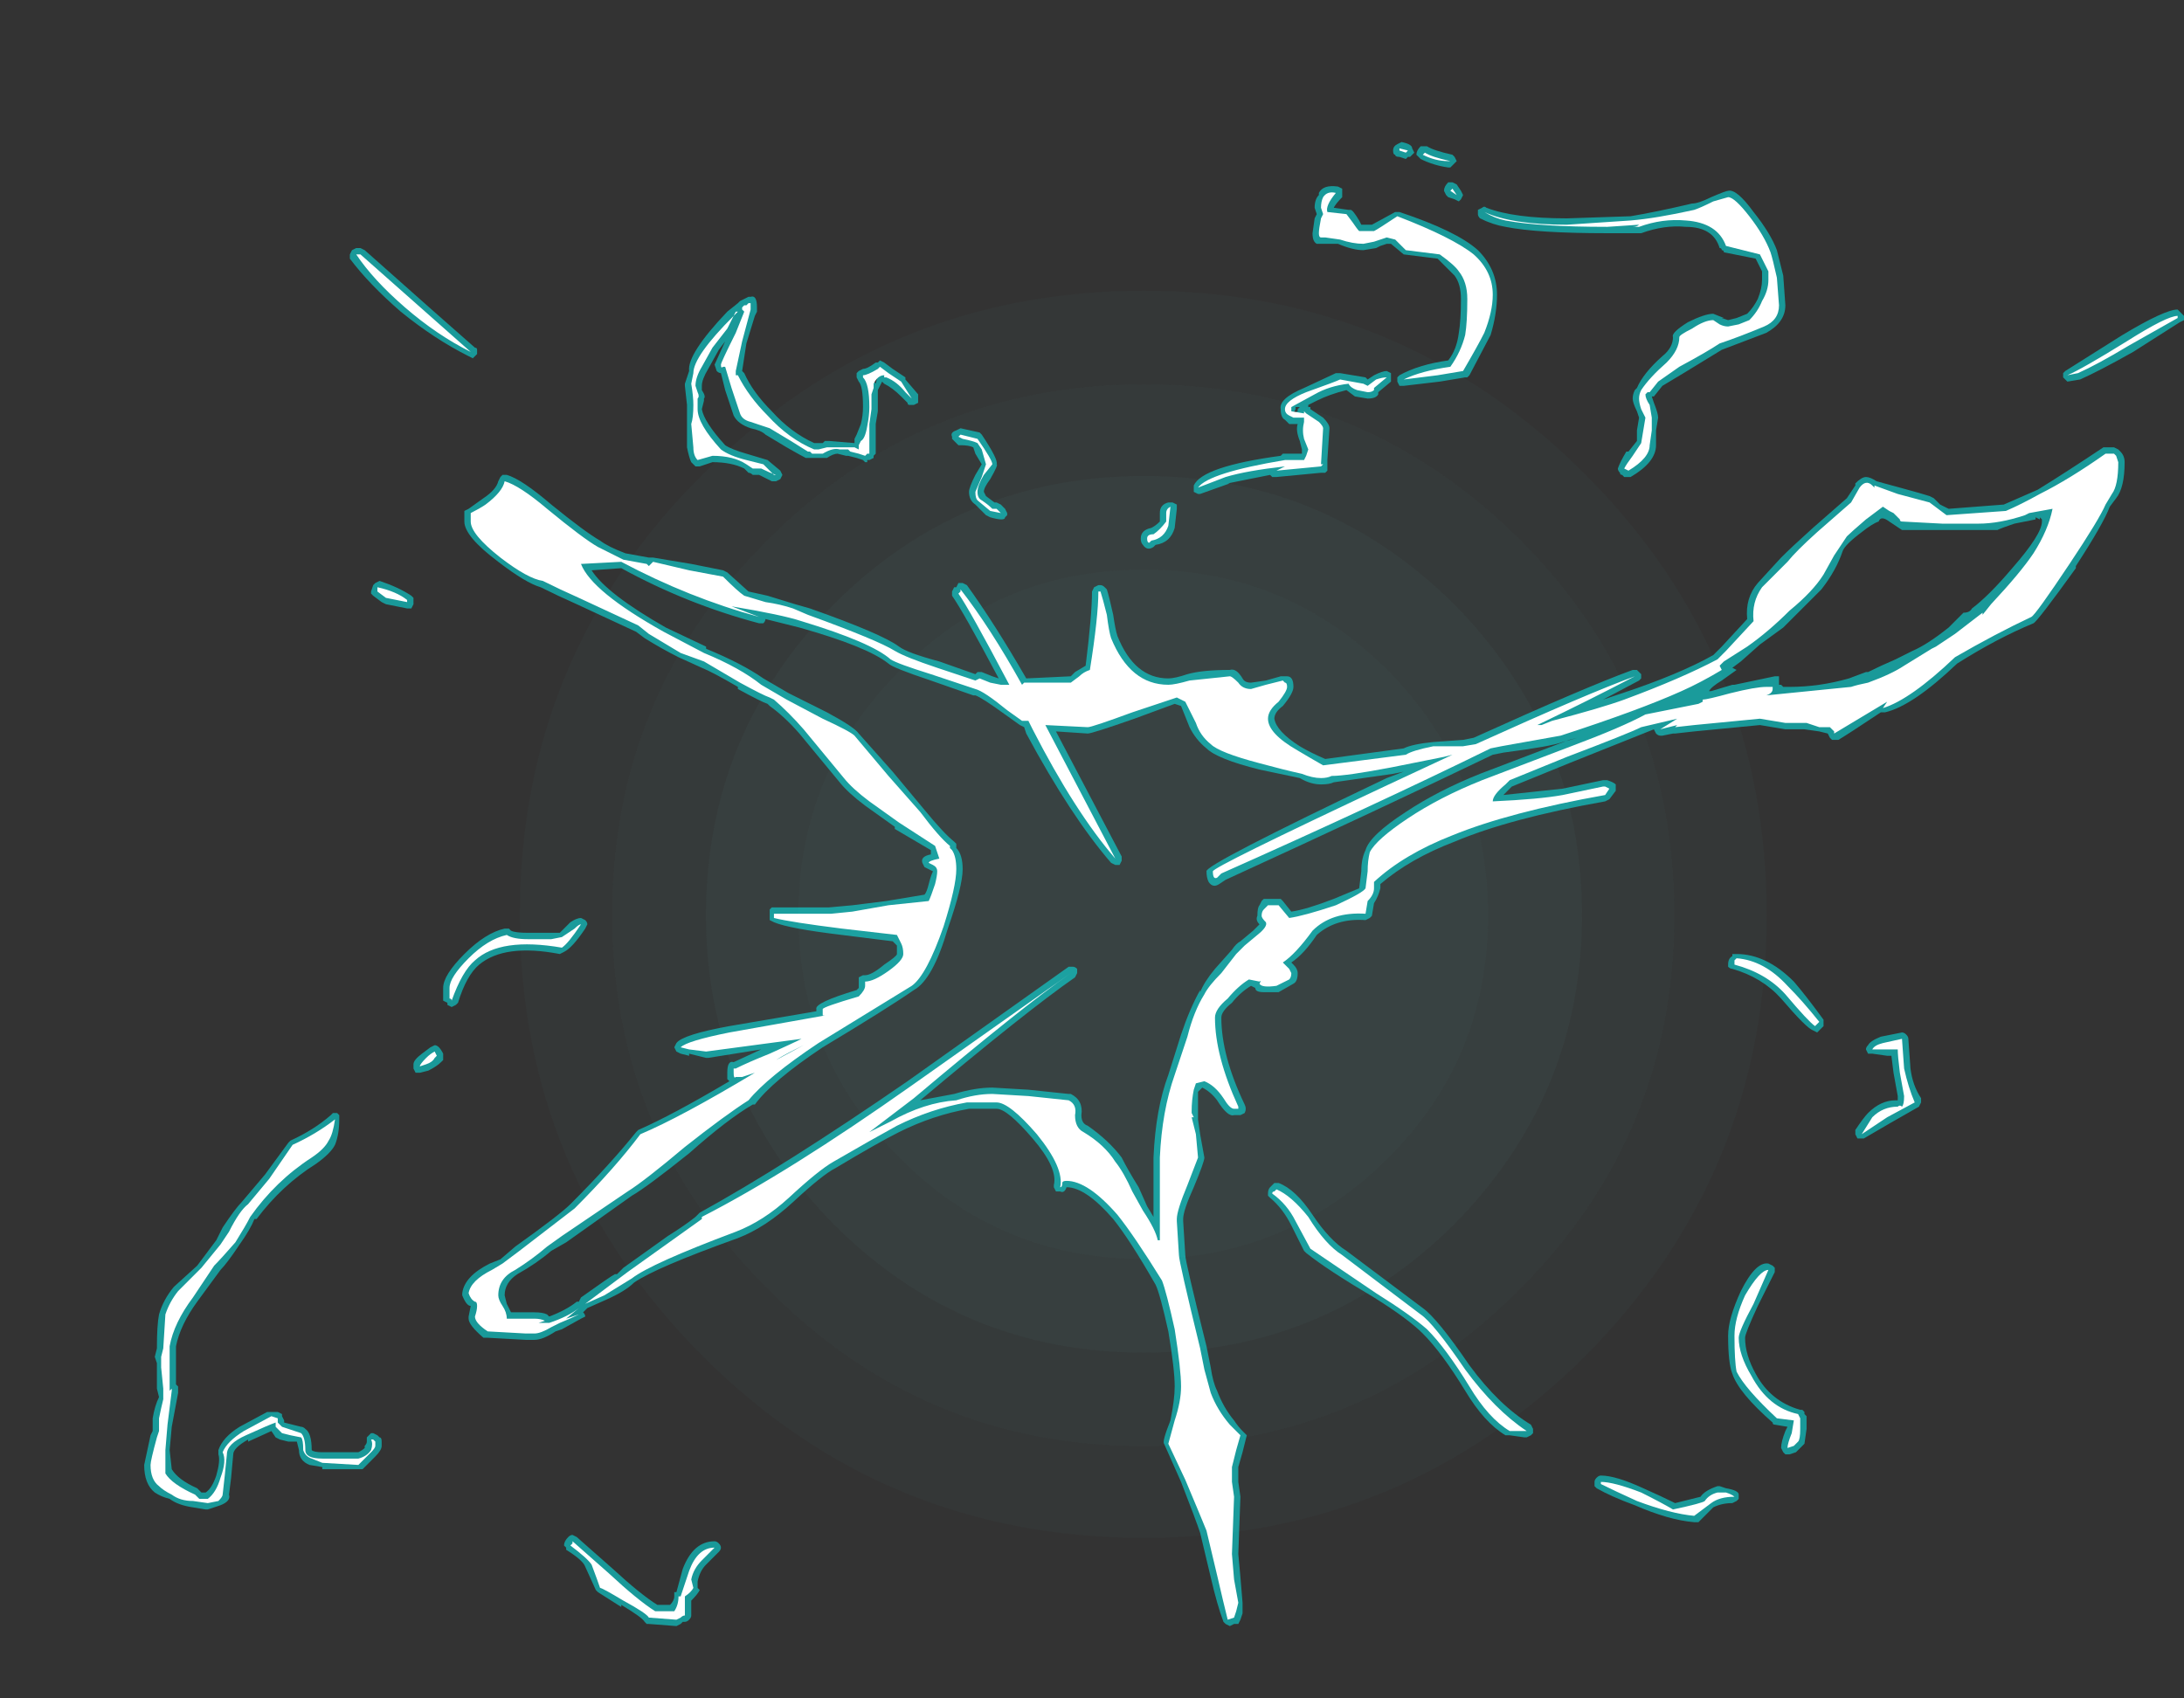 <?xml version="1.0" encoding="UTF-8" standalone="no"?>
<svg xmlns:ffdec="https://www.free-decompiler.com/flash" xmlns:xlink="http://www.w3.org/1999/xlink" ffdec:objectType="frame" height="280.35px" width="360.5px" xmlns="http://www.w3.org/2000/svg">
  <rect width="100%" height="100%" fill="#333333" stroke="none"/>
  <g transform="matrix(1.0, 0.0, 0.0, 1.0, 188.65, 150.85)">
    <use ffdec:characterId="843" height="32.65" transform="matrix(4.918, 0.0, 0.0, 6.306, -102.85, -102.85)" width="41.85" xlink:href="#shape0"/>
    <use ffdec:characterId="876" height="35.0" transform="matrix(7.0, 0.0, 0.0, 7.0, -164.85, -127.4)" width="48.1" xlink:href="#shape1"/>
  </g>
  <defs>
    <g id="shape0" transform="matrix(1.0, 0.0, 0.0, 1.0, 0.0, 0.0)">
      <path d="M29.15 9.95 Q32.5 12.6 32.5 16.35 32.5 20.1 29.15 22.7 25.75 25.35 20.95 25.35 16.1 25.35 12.75 22.7 9.35 20.1 9.35 16.35 9.35 12.6 12.75 9.95 16.1 7.3 20.95 7.3 25.75 7.3 29.15 9.95" fill="#7fffff" fill-opacity="0.078" fill-rule="evenodd" stroke="none"/>
      <path d="M31.35 8.2 Q35.65 11.6 35.65 16.35 35.65 21.05 31.35 24.45 27.0 27.8 20.95 27.8 14.85 27.8 10.55 24.45 6.25 21.05 6.25 16.35 6.25 11.6 10.55 8.2 14.85 4.85 20.95 4.85 27.0 4.85 31.35 8.2 M29.15 9.95 Q25.75 7.3 20.95 7.3 16.1 7.3 12.75 9.95 9.35 12.6 9.35 16.35 9.35 20.1 12.75 22.7 16.1 25.35 20.95 25.35 25.75 25.35 29.15 22.7 32.5 20.1 32.5 16.35 32.5 12.6 29.15 9.95" fill="#7fffff" fill-opacity="0.059" fill-rule="evenodd" stroke="none"/>
      <path d="M33.55 6.5 Q38.75 10.55 38.75 16.35 38.75 22.1 33.55 26.15 28.3 30.25 20.95 30.25 13.55 30.25 8.35 26.15 3.1 22.1 3.1 16.35 3.1 10.55 8.35 6.5 13.55 2.45 20.95 2.45 28.3 2.45 33.55 6.5 M31.35 8.2 Q27.0 4.85 20.95 4.85 14.85 4.85 10.55 8.2 6.25 11.6 6.25 16.35 6.25 21.05 10.55 24.45 14.85 27.8 20.95 27.8 27.0 27.8 31.35 24.45 35.65 21.05 35.65 16.35 35.65 11.6 31.35 8.2" fill="#7fffff" fill-opacity="0.039" fill-rule="evenodd" stroke="none"/>
      <path d="M35.75 4.8 Q41.85 9.55 41.85 16.35 41.85 23.1 35.75 27.9 29.6 32.65 20.95 32.65 12.25 32.65 6.15 27.9 0.0 23.1 0.0 16.35 0.0 9.55 6.15 4.8 12.25 0.0 20.95 0.0 29.6 0.0 35.75 4.8 M33.55 6.5 Q28.3 2.45 20.95 2.45 13.55 2.45 8.35 6.5 3.1 10.55 3.1 16.35 3.1 22.1 8.35 26.15 13.55 30.25 20.95 30.25 28.3 30.25 33.55 26.15 38.75 22.1 38.75 16.35 38.75 10.55 33.55 6.5" fill="#7fffff" fill-opacity="0.02" fill-rule="evenodd" stroke="none"/>
    </g>
    <g id="shape1" transform="matrix(1.0, 0.0, 0.0, 1.0, 23.55, 18.2)">
      <path d="M13.8 -17.05 Q14.0 -17.1 14.4 -16.55 14.8 -16.05 14.95 -15.65 L15.1 -15.05 15.15 -14.35 Q15.15 -13.95 14.7 -13.7 L13.65 -13.3 12.75 -12.75 12.25 -12.45 12.05 -12.2 12.0 -12.2 12.05 -12.05 Q12.15 -11.8 12.15 -11.7 L12.1 -11.4 12.1 -11.05 Q12.1 -10.65 11.5 -10.3 L11.35 -10.3 11.3 -10.35 Q11.25 -10.35 11.25 -10.4 11.2 -10.45 11.2 -10.5 11.25 -10.65 11.4 -10.9 L11.45 -10.9 11.65 -11.15 11.65 -11.4 11.7 -11.7 11.65 -11.85 Q11.55 -12.05 11.55 -12.15 11.55 -12.25 11.6 -12.35 L11.65 -12.4 Q11.8 -12.75 12.25 -13.15 12.5 -13.35 12.5 -13.6 12.45 -13.7 12.85 -13.95 13.25 -14.15 13.45 -14.15 L13.7 -14.05 13.65 -14.05 13.8 -14.0 14.0 -14.05 14.25 -14.15 Q14.4 -14.3 14.5 -14.5 14.6 -14.75 14.6 -14.95 L14.6 -15.15 14.45 -15.45 13.7 -15.6 Q13.7 -15.65 13.65 -15.65 13.65 -15.7 13.6 -15.7 13.45 -16.2 12.8 -16.2 12.3 -16.25 11.75 -16.05 L10.95 -16.05 Q9.3 -16.05 8.55 -16.2 8.25 -16.25 7.95 -16.4 7.9 -16.45 7.9 -16.5 7.9 -16.55 7.9 -16.6 L8.0 -16.65 Q8.05 -16.7 8.1 -16.65 8.75 -16.4 10.0 -16.4 L11.5 -16.45 Q12.1 -16.55 12.95 -16.75 13.1 -16.75 13.4 -16.9 13.75 -17.05 13.8 -17.05 M4.7 -17.0 L4.7 -16.9 Q4.55 -16.75 4.5 -16.65 L4.85 -16.6 4.9 -16.6 Q4.95 -16.6 5.1 -16.35 L5.15 -16.25 5.4 -16.25 5.95 -16.55 6.05 -16.55 Q7.4 -16.1 7.9 -15.65 8.35 -15.2 8.35 -14.6 8.35 -14.15 8.2 -13.65 L7.7 -12.7 7.65 -12.65 7.6 -12.65 7.0 -12.55 6.15 -12.45 6.05 -12.45 6.0 -12.55 Q6.0 -12.6 6.0 -12.65 L6.05 -12.7 Q6.5 -12.95 7.2 -13.05 7.4 -13.3 7.45 -13.7 7.5 -14.0 7.5 -14.5 7.5 -14.85 7.35 -15.05 L6.95 -15.45 6.15 -15.55 5.85 -15.8 5.75 -15.8 5.6 -15.75 5.5 -15.7 5.2 -15.65 Q4.95 -15.65 4.6 -15.8 L4.4 -15.8 Q4.35 -15.8 4.3 -15.8 L4.1 -15.8 Q4.0 -15.85 4.0 -16.05 L4.05 -16.4 4.1 -16.5 4.05 -16.65 Q4.05 -16.85 4.15 -16.95 L4.15 -17.0 Q4.25 -17.2 4.6 -17.15 L4.7 -17.1 4.7 -17.0 M5.2 -16.05 L5.05 -15.95 5.15 -15.8 5.2 -15.95 5.2 -16.05 M6.1 -18.2 Q6.35 -18.15 6.35 -18.05 L6.4 -17.95 6.3 -17.85 6.25 -17.85 6.2 -17.8 6.05 -17.85 Q5.95 -17.85 5.95 -17.9 5.9 -17.9 5.9 -18.0 5.9 -18.1 6.0 -18.15 L6.1 -18.2 M6.45 -17.9 Q6.45 -18.0 6.55 -18.1 L6.7 -18.1 Q6.85 -18.0 7.3 -17.9 L7.35 -17.85 7.4 -17.75 7.25 -17.6 7.2 -17.6 Q6.85 -17.65 6.55 -17.8 L6.45 -17.9 M7.4 -17.2 L7.5 -17.05 7.55 -16.95 7.5 -16.85 7.45 -16.8 7.35 -16.85 7.2 -16.9 7.15 -16.95 7.1 -17.05 Q7.1 -17.15 7.2 -17.25 L7.3 -17.25 7.4 -17.2 M5.85 -12.55 L5.55 -12.3 5.55 -12.25 Q5.5 -12.15 5.3 -12.15 L5.0 -12.2 4.8 -12.35 Q4.4 -12.25 4.1 -12.1 L3.9 -12.0 3.9 -11.95 3.95 -11.95 3.95 -11.9 4.25 -11.7 Q4.4 -11.55 4.4 -11.45 L4.35 -10.7 4.35 -10.45 4.3 -10.4 4.2 -10.4 3.15 -10.3 3.05 -10.3 3.0 -10.35 2.0 -10.15 2.05 -10.15 1.35 -9.9 1.3 -9.9 1.2 -9.95 1.2 -10.1 Q1.4 -10.55 3.25 -10.8 L3.3 -10.85 3.75 -10.85 3.75 -10.95 3.7 -11.15 Q3.6 -11.4 3.65 -11.55 L3.45 -11.55 3.35 -11.65 Q3.25 -11.7 3.25 -11.9 3.2 -12.15 3.8 -12.4 L4.55 -12.75 4.65 -12.75 5.25 -12.65 5.3 -12.6 5.45 -12.7 Q5.65 -12.8 5.75 -12.8 L5.85 -12.75 5.85 -12.55 M3.7 -11.9 L3.7 -11.9 M3.6 -11.85 L3.6 -11.9 3.55 -11.8 3.65 -11.85 3.65 -11.9 3.7 -11.95 3.6 -11.95 3.6 -11.85 M0.4 -9.25 L0.4 -9.45 Q0.4 -9.65 0.6 -9.7 L0.7 -9.7 0.8 -9.65 0.8 -9.55 0.75 -9.1 Q0.65 -8.75 0.3 -8.7 L0.25 -8.65 Q0.1 -8.55 0.0 -8.7 -0.05 -8.75 -0.05 -8.85 -0.05 -9.05 0.2 -9.1 0.3 -9.15 0.4 -9.25 M3.3 -5.6 L3.4 -5.6 Q3.55 -5.6 3.55 -5.35 3.55 -5.2 3.3 -4.9 3.1 -4.75 3.1 -4.6 3.15 -4.3 3.7 -3.95 3.95 -3.8 4.3 -3.65 L6.15 -3.9 Q6.35 -4.0 6.85 -4.05 L7.55 -4.1 7.8 -4.15 Q10.45 -5.35 11.55 -5.75 L11.65 -5.75 11.75 -5.65 11.75 -5.55 11.7 -5.5 10.85 -5.05 11.3 -5.2 Q12.65 -5.65 13.45 -6.1 L13.65 -6.3 14.25 -6.95 Q14.2 -7.45 14.5 -7.8 L15.05 -8.4 Q15.3 -8.65 15.8 -9.1 L16.6 -9.8 16.8 -10.1 16.8 -10.15 Q16.95 -10.3 17.05 -10.3 17.15 -10.3 17.3 -10.2 L17.85 -10.05 Q18.4 -9.9 18.55 -9.85 L18.65 -9.8 18.8 -9.65 19.0 -9.55 20.3 -9.65 Q20.65 -9.8 21.1 -10.0 21.75 -10.4 22.65 -11.0 L22.9 -11.0 23.0 -10.95 23.05 -10.9 Q23.15 -10.8 23.15 -10.65 23.15 -10.05 22.95 -9.8 L22.8 -9.6 Q22.65 -9.2 22.0 -8.2 L22.0 -8.15 Q21.1 -6.9 21.0 -6.85 20.15 -6.5 19.2 -5.9 18.15 -4.9 17.5 -4.75 L17.4 -4.75 Q16.65 -4.25 16.4 -4.1 L16.25 -4.1 16.2 -4.15 16.15 -4.25 15.95 -4.3 15.6 -4.35 15.15 -4.35 14.55 -4.45 13.0 -4.3 12.55 -4.25 12.5 -4.25 12.25 -4.2 12.2 -4.2 Q12.15 -4.2 12.1 -4.25 L12.05 -4.35 10.05 -3.55 8.7 -3.0 8.5 -2.8 9.9 -2.95 10.85 -3.15 10.95 -3.15 Q11.1 -3.1 11.15 -3.05 L11.15 -2.9 11.0 -2.7 10.9 -2.65 Q8.65 -2.25 7.35 -1.7 6.3 -1.3 5.6 -0.7 L5.6 -0.6 Q5.55 -0.4 5.45 -0.25 L5.4 0.05 5.35 0.1 5.25 0.15 Q4.55 0.1 4.1 0.5 3.8 0.95 3.5 1.15 L3.55 1.2 Q3.65 1.3 3.65 1.4 3.65 1.6 3.55 1.65 L3.2 1.85 2.85 1.85 Q2.65 1.85 2.65 1.75 L2.55 1.7 Q2.3 1.85 2.1 2.1 1.85 2.3 1.85 2.45 1.85 3.35 2.4 4.5 2.45 4.6 2.4 4.7 L2.3 4.75 2.15 4.75 Q2.0 4.8 1.75 4.4 1.6 4.2 1.4 4.1 L1.3 4.2 1.3 4.85 1.35 5.2 1.45 5.75 Q1.45 5.85 1.2 6.45 0.95 7.0 0.95 7.2 L0.95 7.25 1.0 8.05 Q1.0 8.2 1.5 10.2 L1.6 10.7 Q1.65 11.05 1.75 11.25 1.9 11.65 2.15 11.95 2.25 12.1 2.35 12.2 L2.45 12.3 2.35 12.7 2.25 13.05 Q2.25 13.15 2.25 13.35 L2.25 13.4 2.3 13.75 2.25 15.1 2.3 15.65 2.35 16.25 2.35 16.5 2.3 16.65 2.25 16.75 2.15 16.75 2.05 16.8 1.95 16.75 1.9 16.7 Q1.75 16.3 1.6 15.65 L1.35 14.6 Q1.25 14.3 0.9 13.4 L0.5 12.5 Q0.45 12.45 0.65 11.95 0.75 11.45 0.75 11.15 0.75 10.75 0.6 9.85 0.4 8.95 0.3 8.75 -0.3 7.7 -0.7 7.2 -1.35 6.45 -1.8 6.45 -1.85 6.6 -1.95 6.55 L-2.05 6.55 -2.1 6.45 -2.1 6.4 Q-2.0 6.0 -2.6 5.3 -3.2 4.6 -3.45 4.6 L-4.1 4.6 Q-4.95 4.75 -5.75 5.15 -6.25 5.4 -7.25 6.0 -7.55 6.15 -8.25 6.8 -8.9 7.4 -9.55 7.65 -11.5 8.35 -12.0 8.7 -12.2 8.9 -12.65 9.1 L-13.1 9.3 -13.2 9.4 Q-13.15 9.45 -13.15 9.5 L-13.25 9.55 -13.7 9.8 -13.85 9.85 Q-14.15 10.05 -14.35 10.05 L-14.55 10.05 -15.45 10.0 -15.55 10.0 Q-15.9 9.7 -15.9 9.55 L-15.9 9.5 -15.85 9.25 Q-15.95 9.25 -16.05 9.0 L-16.05 8.95 Q-16.0 8.55 -15.4 8.25 L-15.15 8.15 -14.8 7.85 Q-13.75 7.1 -13.5 6.85 -12.55 5.9 -11.95 5.15 L-11.9 5.1 Q-11.1 4.75 -9.75 3.95 L-9.8 3.9 -9.8 3.75 Q-9.8 3.45 -9.65 3.5 L-9.0 3.2 -10.25 3.4 -10.3 3.4 -10.7 3.3 -10.7 3.35 -10.9 3.3 -11.0 3.25 -11.05 3.15 -11.0 3.05 Q-10.85 2.85 -9.75 2.65 L-7.7 2.3 -7.7 2.25 Q-7.75 2.1 -6.75 1.8 L-6.7 1.75 Q-6.7 1.55 -6.7 1.5 L-6.6 1.45 -6.55 1.45 Q-6.4 1.45 -6.1 1.2 -5.8 1.0 -5.8 0.95 L-5.8 0.75 -5.9 0.65 -7.1 0.5 Q-8.35 0.35 -8.7 0.2 L-8.8 0.15 -8.8 -0.1 -8.75 -0.15 -8.65 -0.15 Q-7.95 -0.15 -7.4 -0.15 L-6.85 -0.2 -6.05 -0.3 -5.15 -0.45 Q-5.1 -0.5 -5.05 -0.7 -5.0 -0.9 -4.95 -1.0 L-5.15 -1.1 -5.2 -1.2 Q-5.25 -1.35 -5.0 -1.4 L-5.0 -1.5 -5.85 -2.0 -5.85 -2.05 -6.55 -2.55 Q-6.95 -2.85 -7.15 -3.1 L-8.1 -4.25 Q-8.45 -4.65 -8.8 -4.9 L-8.85 -4.95 Q-9.0 -5.0 -9.55 -5.3 L-9.55 -5.35 Q-10.15 -5.7 -10.4 -5.8 L-10.95 -6.05 Q-11.35 -6.25 -11.75 -6.5 L-11.95 -6.65 -13.35 -7.3 Q-13.8 -7.5 -14.2 -7.7 -14.55 -7.8 -15.2 -8.3 -16.0 -8.9 -16.0 -9.25 L-16.0 -9.5 -15.9 -9.55 -15.55 -9.8 Q-15.25 -10.0 -15.2 -10.2 L-15.15 -10.3 -15.1 -10.35 -15.0 -10.35 Q-14.65 -10.25 -13.95 -9.65 -13.15 -9.0 -12.8 -8.8 -12.6 -8.65 -12.2 -8.5 L-11.65 -8.4 -11.55 -8.4 -10.65 -8.25 -9.9 -8.1 -9.8 -8.05 -9.3 -7.6 -8.85 -7.5 -8.2 -7.3 -7.85 -7.2 Q-6.15 -6.6 -5.75 -6.3 -5.55 -6.15 -4.8 -5.95 L-3.95 -5.65 -3.9 -5.7 -3.8 -5.7 -3.55 -5.6 -3.4 -5.55 Q-4.25 -7.15 -4.5 -7.5 L-4.5 -7.6 -4.45 -7.7 -4.4 -7.7 -4.35 -7.8 -4.25 -7.8 -4.15 -7.75 Q-3.5 -6.85 -2.75 -5.55 L-1.7 -5.6 -1.6 -5.7 -1.35 -5.85 Q-1.2 -7.05 -1.2 -7.6 L-1.15 -7.7 -1.05 -7.75 -1.0 -7.75 Q-0.95 -7.75 -0.9 -7.7 L-0.85 -7.65 Q-0.8 -7.5 -0.7 -7.05 -0.65 -6.7 -0.6 -6.55 -0.2 -5.55 0.6 -5.55 0.75 -5.55 1.05 -5.65 1.4 -5.75 2.05 -5.75 2.2 -5.8 2.35 -5.55 2.4 -5.45 2.55 -5.45 L2.9 -5.5 3.25 -5.6 3.3 -5.6 M0.75 -4.95 L-0.2 -4.6 Q-1.2 -4.25 -1.3 -4.25 L-2.05 -4.3 -0.5 -1.35 -0.5 -1.25 -0.55 -1.15 -0.65 -1.15 -0.75 -1.2 Q-1.7 -2.3 -2.75 -4.25 L-2.8 -4.4 -2.9 -4.45 -3.25 -4.7 Q-3.8 -5.1 -3.95 -5.15 L-4.0 -5.15 -5.0 -5.5 Q-5.9 -5.8 -6.0 -5.9 -6.5 -6.3 -8.1 -6.75 L-8.9 -6.95 Q-8.9 -6.9 -8.95 -6.85 L-9.05 -6.85 Q-10.75 -7.3 -12.3 -8.15 L-13.0 -8.1 Q-12.65 -7.55 -11.25 -6.75 L-10.3 -6.3 -10.3 -6.25 Q-9.45 -5.9 -8.95 -5.55 L-8.35 -5.2 Q-8.25 -5.15 -7.45 -4.75 -6.8 -4.4 -6.7 -4.25 L-5.9 -3.35 -5.15 -2.45 Q-4.7 -1.9 -4.45 -1.7 L-4.4 -1.65 -4.4 -1.55 Q-4.25 -1.4 -4.25 -1.05 -4.25 -0.65 -4.6 0.35 -4.95 1.55 -5.4 1.8 -6.05 2.25 -7.55 3.15 -8.75 3.95 -9.15 4.5 L-9.2 4.5 Q-9.8 4.85 -10.7 5.65 -11.7 6.45 -12.05 6.65 L-13.6 7.75 -13.95 7.95 Q-14.3 8.25 -14.75 8.5 -15.05 8.7 -15.05 9.0 L-15.0 9.2 -14.9 9.4 -14.35 9.4 Q-14.15 9.4 -14.05 9.45 L-14.0 9.5 Q-13.6 9.35 -13.35 9.15 L-13.3 9.15 -13.25 9.05 Q-12.55 8.55 -12.45 8.5 L-12.4 8.5 -12.25 8.35 -11.2 7.6 Q-10.8 7.35 -10.55 7.15 L-10.45 7.05 Q-8.45 5.95 -5.55 3.95 L-1.75 1.25 -1.65 1.25 Q-1.6 1.25 -1.55 1.3 -1.55 1.35 -1.55 1.4 L-1.6 1.5 Q-2.75 2.3 -5.25 4.4 L-4.45 4.25 Q-3.95 4.1 -3.55 4.1 L-2.7 4.15 -1.75 4.25 -1.7 4.25 Q-1.4 4.4 -1.45 4.75 -1.45 4.95 -1.3 5.0 -0.8 5.35 -0.5 5.75 -0.35 6.05 -0.1 6.45 L0.1 6.9 0.25 7.15 0.25 5.75 Q0.3 4.6 0.6 3.8 L0.9 2.85 Q1.1 2.25 1.35 1.8 L1.35 1.85 Q1.45 1.6 1.7 1.3 L2.1 0.85 Q2.2 0.7 2.3 0.65 L2.6 0.4 2.75 0.25 Q2.65 0.15 2.7 0.05 2.7 -0.15 2.75 -0.2 L2.8 -0.3 2.85 -0.35 3.25 -0.35 3.3 -0.3 3.5 -0.05 Q3.85 -0.1 4.5 -0.35 L5.1 -0.6 5.15 -1.0 Q5.15 -1.3 5.25 -1.5 5.35 -1.85 6.2 -2.4 6.95 -2.9 7.95 -3.3 L10.05 -4.1 10.25 -4.15 9.9 -4.05 Q9.65 -3.95 8.5 -3.8 L8.25 -3.75 Q5.55 -2.45 1.95 -0.8 L1.8 -0.7 Q1.65 -0.6 1.55 -0.75 1.5 -0.85 1.5 -1.0 1.45 -1.15 5.75 -3.2 L6.15 -3.35 5.9 -3.3 4.5 -3.1 Q4.4 -3.05 4.2 -3.05 3.95 -3.05 3.7 -3.2 L2.75 -3.4 Q1.75 -3.65 1.5 -3.9 1.25 -4.1 1.1 -4.4 L0.9 -4.9 0.75 -4.95 M23.1 -13.65 Q24.1 -14.25 24.4 -14.25 L24.55 -14.1 24.55 -14.0 24.45 -13.95 23.35 -13.25 Q22.55 -12.8 22.1 -12.6 L21.8 -12.55 21.7 -12.65 21.7 -12.75 21.75 -12.8 23.1 -13.65 M20.15 -9.05 L17.9 -9.05 17.6 -9.25 Q17.4 -9.4 17.35 -9.25 17.2 -9.2 16.95 -9.0 16.55 -8.7 16.5 -8.55 16.35 -8.1 16.0 -7.65 L15.1 -6.75 14.55 -6.35 14.1 -5.95 13.9 -5.8 14.0 -5.75 13.65 -5.5 Q13.4 -5.35 13.35 -5.25 L13.4 -5.25 13.9 -5.4 13.95 -5.4 14.9 -5.6 15.0 -5.6 15.0 -5.4 15.05 -5.4 15.1 -5.35 15.25 -5.35 Q15.95 -5.35 16.65 -5.55 L17.05 -5.7 17.1 -5.7 Q17.4 -5.85 17.75 -6.0 L18.15 -6.2 Q18.5 -6.35 19.0 -6.75 L19.35 -7.1 Q19.5 -7.1 19.55 -7.2 19.95 -7.5 20.5 -8.15 21.2 -8.95 21.2 -9.25 L21.2 -9.3 21.15 -9.35 21.15 -9.3 21.05 -9.35 21.05 -9.3 20.55 -9.2 Q20.25 -9.1 20.15 -9.05 M17.75 -9.2 L17.75 -9.2 M17.9 2.8 Q17.95 2.8 18.0 2.85 18.05 2.9 18.05 2.95 L18.1 3.65 Q18.15 4.05 18.35 4.35 L18.35 4.45 18.3 4.55 17.6 4.95 17.0 5.3 16.85 5.3 16.8 5.2 Q16.8 5.15 16.8 5.1 17.0 4.8 17.1 4.7 17.4 4.4 17.75 4.4 L17.8 4.4 17.8 4.3 17.7 3.75 17.65 3.35 17.55 3.35 17.2 3.3 Q17.15 3.3 17.1 3.3 L17.05 3.2 Q17.05 3.15 17.1 3.1 17.15 3.0 17.4 2.9 L17.9 2.8 M15.35 1.6 Q15.65 1.95 16.05 2.5 L16.05 2.65 15.9 2.8 15.8 2.75 Q15.65 2.7 15.05 2.0 14.6 1.5 13.9 1.3 13.85 1.3 13.8 1.25 L13.8 1.2 Q13.8 1.05 13.9 1.0 L13.9 0.95 Q13.95 0.95 14.0 0.95 14.7 0.95 15.35 1.6 M14.5 9.25 Q14.2 9.9 14.2 10.0 14.2 10.4 14.45 10.85 14.8 11.5 15.5 11.7 L15.55 11.7 15.6 11.75 15.6 11.8 15.65 11.85 15.65 12.15 15.6 12.5 15.4 12.7 15.25 12.75 15.15 12.75 15.1 12.7 15.05 12.6 Q15.05 12.45 15.15 12.2 L15.2 12.1 14.9 12.05 Q14.85 12.05 14.85 12.0 14.05 11.3 13.9 10.85 13.8 10.6 13.8 9.95 13.8 9.55 14.1 8.9 14.45 8.2 14.75 8.25 L14.85 8.3 14.9 8.35 14.9 8.45 14.5 9.25 M12.55 13.9 L13.15 13.75 Q13.25 13.6 13.55 13.5 L13.6 13.5 13.75 13.55 Q14.05 13.6 14.05 13.7 L14.05 13.8 14.0 13.85 13.9 13.9 Q13.65 13.9 13.45 14.0 L13.1 14.35 13.0 14.35 Q12.4 14.3 11.6 13.95 11.05 13.75 10.7 13.55 L10.65 13.5 10.65 13.4 Q10.65 13.35 10.7 13.3 10.75 13.25 10.8 13.25 11.15 13.25 11.8 13.55 12.25 13.75 12.55 13.9 M3.2 6.35 Q3.6 6.5 4.0 7.1 4.4 7.7 4.8 7.95 L6.6 9.3 Q6.95 9.55 7.7 10.65 8.4 11.6 9.15 12.05 L9.2 12.15 9.2 12.25 9.15 12.3 9.05 12.35 9.0 12.35 8.65 12.3 8.55 12.3 Q8.05 12.0 7.6 11.25 7.05 10.35 6.6 9.9 6.25 9.55 5.45 9.05 4.35 8.4 3.85 8.0 L3.8 7.95 3.5 7.35 Q3.3 6.95 3.0 6.7 L2.95 6.65 2.95 6.6 Q2.95 6.5 3.0 6.45 L3.1 6.35 3.2 6.35 M-9.4 -14.5 L-9.3 -14.55 -9.25 -14.55 Q-9.1 -14.6 -9.1 -14.3 L-9.1 -14.2 -9.15 -14.1 -9.35 -13.45 -9.45 -12.8 -9.4 -12.75 Q-9.2 -12.3 -8.75 -11.85 -8.3 -11.35 -7.75 -11.1 L-7.55 -11.1 -7.5 -11.15 -7.4 -11.15 -6.8 -11.1 -6.8 -11.2 -6.75 -11.3 -6.65 -11.55 Q-6.6 -11.75 -6.6 -11.95 -6.6 -12.45 -6.7 -12.55 L-6.75 -12.65 -6.75 -12.75 -6.7 -12.8 -6.6 -12.85 Q-6.5 -12.85 -6.3 -13.0 L-6.25 -13.0 -6.2 -13.05 -6.1 -13.0 -5.9 -12.85 -5.6 -12.65 -5.6 -12.6 -5.3 -12.25 -5.3 -12.05 -5.4 -12.0 -5.5 -12.0 Q-5.55 -12.0 -5.55 -12.05 L-5.7 -12.2 Q-5.9 -12.4 -6.1 -12.5 L-6.15 -12.55 -6.25 -12.35 -6.25 -11.85 -6.3 -11.55 -6.3 -10.85 -6.35 -10.8 -6.35 -10.75 -6.45 -10.7 -6.5 -10.7 -6.5 -10.65 -6.55 -10.65 -6.6 -10.7 -6.75 -10.75 -6.95 -10.8 -7.0 -10.8 -7.2 -10.85 Q-7.3 -10.85 -7.45 -10.75 L-7.95 -10.75 Q-8.05 -10.8 -8.4 -11.0 L-8.9 -11.3 Q-9.0 -11.4 -9.25 -11.45 -9.55 -11.55 -9.65 -11.75 L-9.85 -12.35 -9.95 -12.75 Q-10.0 -12.75 -10.05 -12.8 L-10.1 -12.95 -9.85 -13.5 -10.0 -13.3 -10.25 -12.85 Q-10.4 -12.6 -10.4 -12.45 L-10.4 -12.35 Q-10.3 -12.2 -10.35 -12.15 L-10.35 -12.1 -10.4 -11.9 Q-10.35 -11.6 -9.85 -11.05 -9.7 -10.95 -9.35 -10.85 L-8.85 -10.7 -8.55 -10.45 -8.5 -10.35 -8.55 -10.25 -8.65 -10.2 -8.75 -10.2 -9.05 -10.35 -9.2 -10.35 Q-9.25 -10.4 -9.3 -10.4 L-9.4 -10.5 Q-9.7 -10.65 -10.15 -10.65 L-10.45 -10.55 -10.55 -10.55 -10.65 -10.65 Q-10.7 -10.75 -10.75 -11.0 L-10.75 -12.0 -10.8 -12.45 -10.8 -12.5 -10.7 -12.8 Q-10.75 -13.2 -9.8 -14.2 L-9.55 -14.4 -9.5 -14.45 -9.4 -14.5 -9.4 -14.5 M-18.35 -15.65 Q-16.55 -14.05 -15.75 -13.35 -15.7 -13.35 -15.7 -13.3 -15.7 -13.25 -15.7 -13.2 L-15.8 -13.1 -15.9 -13.15 Q-16.7 -13.55 -17.5 -14.2 -18.25 -14.85 -18.7 -15.45 L-18.7 -15.55 -18.65 -15.65 -18.55 -15.7 -18.45 -15.7 -18.35 -15.65 M-17.2 -7.3 L-17.25 -7.2 -17.35 -7.2 -17.85 -7.3 -17.95 -7.35 -18.15 -7.5 -18.2 -7.55 -18.2 -7.6 -18.15 -7.75 -18.1 -7.8 -18.0 -7.85 Q-17.55 -7.7 -17.25 -7.5 L-17.2 -7.45 -17.2 -7.3 M-4.5 -11.2 L-4.5 -11.25 Q-4.55 -11.35 -4.4 -11.4 L-4.3 -11.45 -3.85 -11.35 -3.8 -11.3 Q-3.4 -10.7 -3.45 -10.6 -3.4 -10.6 -3.6 -10.25 -3.75 -10.05 -3.75 -9.95 L-3.7 -9.85 -3.5 -9.7 -3.45 -9.7 -3.35 -9.65 -3.25 -9.55 -3.2 -9.45 -3.2 -9.4 -3.25 -9.35 Q-3.25 -9.25 -3.6 -9.35 L-3.7 -9.4 -3.95 -9.65 Q-4.1 -9.75 -4.1 -9.95 -4.1 -10.05 -3.95 -10.35 L-3.8 -10.6 -3.95 -10.85 -4.0 -11.0 Q-4.1 -11.05 -4.3 -11.05 L-4.35 -11.05 -4.5 -11.2 M-6.3 -12.5 L-6.25 -12.7 -6.45 -12.7 -6.3 -12.5 M-13.15 0.35 Q-13.45 0.8 -13.65 0.9 L-13.75 0.95 Q-15.05 0.7 -15.65 1.2 -15.95 1.45 -16.15 2.1 L-16.2 2.15 -16.3 2.2 -16.4 2.15 -16.4 2.1 -16.5 2.05 -16.5 1.75 Q-16.5 1.45 -16.0 0.95 -15.5 0.45 -15.05 0.35 L-14.95 0.35 -14.9 0.4 Q-14.8 0.45 -14.5 0.45 L-13.75 0.45 -13.5 0.2 Q-13.35 0.1 -13.25 0.1 L-13.15 0.15 Q-13.1 0.2 -13.1 0.25 L-13.15 0.35 M-16.8 3.15 L-16.7 3.1 Q-16.65 3.1 -16.6 3.15 -16.55 3.2 -16.5 3.3 -16.5 3.35 -16.5 3.4 L-16.5 3.45 -16.55 3.5 Q-16.65 3.6 -16.85 3.7 L-17.05 3.75 -17.15 3.75 -17.2 3.65 -17.2 3.55 Q-17.2 3.45 -17.0 3.3 L-16.8 3.15 M-20.7 6.15 L-20.15 5.4 -20.1 5.35 Q-19.55 5.1 -19.15 4.75 L-19.1 4.7 -19.0 4.7 -18.95 4.75 -18.95 4.85 Q-18.95 5.2 -19.05 5.45 -19.15 5.65 -19.5 5.9 -20.3 6.4 -20.9 7.2 L-20.95 7.2 Q-21.05 7.45 -21.3 7.8 -21.6 8.25 -21.75 8.4 L-22.3 9.15 Q-22.7 9.7 -22.8 10.2 L-22.8 11.1 -22.75 11.15 -22.75 11.3 -22.9 12.1 -22.95 12.65 -22.9 13.1 Q-22.75 13.35 -22.3 13.55 L-22.2 13.65 -22.1 13.65 Q-21.95 13.55 -21.85 13.25 -21.75 12.9 -21.8 12.75 L-21.8 12.65 Q-21.7 12.35 -21.3 12.1 L-20.65 11.75 -20.4 11.75 -20.3 11.8 -20.3 11.85 -20.25 11.95 -20.25 12.0 -19.85 12.1 Q-19.8 12.1 -19.75 12.15 -19.6 12.25 -19.6 12.65 -19.55 12.7 -19.35 12.7 L-18.5 12.7 Q-18.4 12.65 -18.35 12.6 L-18.35 12.55 Q-18.3 12.5 -18.3 12.45 L-18.3 12.35 -18.2 12.25 -18.15 12.25 -18.05 12.3 -18.0 12.35 Q-17.95 12.35 -17.95 12.45 L-17.95 12.55 Q-17.95 12.65 -18.1 12.8 L-18.4 13.1 -19.35 13.1 -19.35 13.05 -19.65 13.0 Q-19.9 12.9 -19.9 12.65 L-19.95 12.45 -20.15 12.45 -20.35 12.4 -20.45 12.35 -20.55 12.2 -21.1 12.45 -21.1 12.4 Q-21.45 12.6 -21.45 12.75 L-21.5 13.3 -21.55 13.7 Q-21.5 13.85 -21.75 13.95 L-22.05 14.05 -22.1 14.05 -22.4 14.0 Q-22.75 13.95 -22.95 13.8 -23.15 13.75 -23.3 13.65 -23.55 13.45 -23.55 13.0 L-23.4 12.3 -23.35 12.2 -23.35 11.9 Q-23.3 11.6 -23.2 11.4 L-23.25 11.2 -23.25 10.6 -23.3 10.45 -23.25 10.25 Q-23.25 9.7 -23.2 9.45 -23.1 9.1 -22.85 8.8 L-22.3 8.3 -21.85 7.7 -21.7 7.4 Q-21.4 6.95 -21.25 6.8 L-20.7 6.15 M-13.6 15.0 L-13.6 14.95 -13.65 14.9 Q-13.65 14.8 -13.55 14.7 -13.5 14.65 -13.45 14.65 L-13.35 14.7 -12.5 15.45 Q-11.85 16.05 -11.45 16.3 L-11.15 16.3 Q-11.05 16.2 -11.05 16.1 L-11.05 16.0 -11.0 16.0 -10.85 15.45 Q-10.6 14.8 -10.1 14.8 -10.05 14.8 -10.0 14.85 -9.95 14.9 -9.95 14.95 -9.95 15.0 -10.0 15.05 L-10.3 15.35 Q-10.45 15.5 -10.5 15.75 L-10.5 15.9 -10.45 15.95 Q-10.5 16.05 -10.65 16.2 L-10.65 16.55 Q-10.65 16.6 -10.7 16.65 -10.75 16.7 -10.8 16.7 L-10.85 16.7 -10.9 16.75 -11.0 16.8 -11.65 16.75 -11.7 16.75 -11.75 16.7 Q-11.8 16.6 -12.3 16.3 L-12.3 16.35 -12.85 16.0 -12.9 15.95 -13.15 15.4 Q-13.2 15.25 -13.6 15.0" fill="#00ffff" fill-opacity="0.502" fill-rule="evenodd" stroke="none"/>
      <path d="M13.8 -16.9 Q13.95 -16.9 14.3 -16.45 14.65 -16.0 14.8 -15.6 14.85 -15.45 14.95 -15.0 L15.0 -14.35 Q15.0 -14.0 14.65 -13.85 14.05 -13.6 13.6 -13.45 13.3 -13.25 12.65 -12.9 L12.15 -12.55 11.95 -12.3 11.9 -12.3 11.85 -12.25 Q11.85 -12.15 11.95 -12.0 L12.0 -11.7 12.0 -11.4 11.95 -11.05 Q11.95 -10.75 11.45 -10.45 L11.35 -10.5 Q11.4 -10.6 11.55 -10.8 L11.75 -11.1 11.85 -11.7 11.75 -11.9 Q11.7 -12.05 11.7 -12.15 11.7 -12.25 11.75 -12.35 11.95 -12.65 12.35 -13.0 12.65 -13.3 12.65 -13.6 12.65 -13.65 12.95 -13.8 13.25 -14.0 13.45 -14.0 L13.6 -13.9 Q13.7 -13.85 13.8 -13.85 L14.05 -13.9 14.3 -14.0 Q14.5 -14.2 14.6 -14.45 14.75 -14.7 14.75 -14.95 L14.75 -15.15 14.55 -15.55 13.75 -15.75 Q13.55 -16.3 12.8 -16.35 12.25 -16.4 11.7 -16.2 L11.55 -16.2 Q11.65 -16.2 11.7 -16.25 L10.95 -16.2 Q9.35 -16.2 8.55 -16.35 8.3 -16.4 8.05 -16.55 8.7 -16.25 10.0 -16.25 L11.5 -16.35 Q12.1 -16.4 13.0 -16.6 13.15 -16.65 13.45 -16.8 L13.8 -16.9 M4.8 -16.5 L4.95 -16.3 Q5.05 -16.15 5.1 -16.1 L5.45 -16.1 Q5.55 -16.15 6.0 -16.45 7.3 -15.95 7.8 -15.55 8.25 -15.15 8.25 -14.6 8.25 -14.2 8.05 -13.7 7.9 -13.4 7.55 -12.8 L6.95 -12.7 6.15 -12.6 Q6.55 -12.8 7.25 -12.9 7.5 -13.25 7.6 -13.65 7.65 -13.95 7.65 -14.5 7.65 -14.9 7.45 -15.15 7.35 -15.3 7.0 -15.55 L6.2 -15.65 Q6.15 -15.7 5.95 -15.9 L5.75 -15.95 5.45 -15.85 5.2 -15.8 Q4.95 -15.8 4.65 -15.9 L4.3 -15.95 4.2 -15.95 Q4.15 -15.95 4.15 -16.05 4.15 -16.15 4.2 -16.4 L4.25 -16.5 4.2 -16.65 Q4.2 -16.8 4.25 -16.9 4.35 -17.05 4.55 -17.0 4.3 -16.7 4.35 -16.55 L4.8 -16.5 M5.2 -15.95 L5.2 -15.95 M6.05 -18.05 L6.25 -18.0 6.2 -17.95 6.05 -18.0 6.05 -18.05 M6.65 -17.95 Q6.8 -17.85 7.25 -17.75 L7.2 -17.75 Q6.9 -17.75 6.6 -17.9 L6.65 -17.95 M7.3 -17.1 L7.4 -16.95 7.25 -17.05 7.3 -17.1 M5.75 -12.65 L5.45 -12.4 5.45 -12.35 Q5.4 -12.3 5.3 -12.3 L5.05 -12.35 Q4.9 -12.4 4.85 -12.5 4.4 -12.45 4.05 -12.25 L3.5 -11.95 3.5 -11.85 3.8 -11.8 Q3.8 -11.9 3.8 -11.85 L3.85 -11.8 4.15 -11.6 Q4.25 -11.5 4.25 -11.45 L4.2 -10.6 4.25 -10.6 4.2 -10.55 3.15 -10.45 3.35 -10.55 Q2.45 -10.45 1.95 -10.3 L1.3 -10.05 Q1.55 -10.4 3.35 -10.7 L3.8 -10.7 3.85 -10.8 3.9 -10.95 3.8 -11.2 Q3.75 -11.4 3.8 -11.6 L3.8 -11.7 3.55 -11.7 3.45 -11.75 Q3.35 -11.8 3.35 -11.9 3.35 -12.1 3.85 -12.3 4.55 -12.55 4.65 -12.6 L5.2 -12.5 5.3 -12.45 5.5 -12.6 Q5.65 -12.65 5.75 -12.65 M0.55 -9.25 L0.55 -9.45 Q0.55 -9.55 0.65 -9.6 L0.6 -9.15 Q0.5 -8.85 0.2 -8.8 L0.15 -8.75 Q0.1 -8.75 0.1 -8.85 0.1 -8.95 0.25 -8.95 0.4 -9.05 0.55 -9.25 M3.2 -5.0 Q2.95 -4.8 2.95 -4.6 2.95 -4.25 3.65 -3.85 3.9 -3.7 4.25 -3.5 L6.2 -3.75 Q6.35 -3.85 6.85 -3.95 L7.55 -3.95 7.85 -4.0 Q10.5 -5.2 11.6 -5.6 10.55 -5.05 9.3 -4.45 L9.4 -4.45 9.65 -4.55 Q10.8 -4.85 11.35 -5.05 12.7 -5.55 13.55 -6.0 L13.75 -6.2 14.4 -6.9 Q14.35 -7.35 14.6 -7.7 L15.2 -8.3 Q15.4 -8.55 15.9 -9.0 L16.7 -9.7 16.9 -10.05 Q17.05 -10.25 17.2 -10.1 L17.25 -10.05 17.25 -10.1 17.8 -9.9 18.55 -9.7 18.95 -9.4 20.35 -9.5 Q20.7 -9.65 21.15 -9.9 21.85 -10.25 22.7 -10.85 L22.9 -10.85 22.95 -10.8 23.0 -10.65 Q23.0 -10.1 22.85 -9.9 L22.7 -9.65 Q22.55 -9.3 21.85 -8.25 21.05 -7.05 20.95 -7.0 20.1 -6.6 19.15 -6.05 18.1 -5.05 17.45 -4.85 L17.55 -5.0 16.3 -4.25 16.3 -4.3 16.2 -4.4 15.95 -4.4 15.65 -4.5 15.15 -4.5 14.55 -4.6 13.0 -4.45 12.55 -4.4 12.6 -4.45 12.2 -4.35 12.6 -4.6 11.75 -4.4 Q11.45 -4.25 10.0 -3.7 L8.65 -3.15 8.55 -3.05 Q8.25 -2.8 8.25 -2.65 9.35 -2.7 9.9 -2.8 L10.85 -3.0 10.9 -3.0 11.0 -2.95 10.9 -2.8 Q8.65 -2.4 7.3 -1.85 6.15 -1.4 5.45 -0.75 L5.45 -0.6 Q5.45 -0.45 5.3 -0.3 L5.25 0.0 Q4.45 -0.05 4.0 0.4 3.6 0.95 3.3 1.15 L3.45 1.3 3.5 1.4 Q3.5 1.5 3.45 1.55 L3.15 1.7 Q2.8 1.75 2.75 1.65 2.8 1.55 2.75 1.6 L2.5 1.55 Q2.25 1.7 2.0 2.0 1.7 2.25 1.7 2.45 1.7 3.35 2.25 4.55 L2.25 4.6 Q2.35 4.6 2.15 4.6 2.05 4.6 1.9 4.35 1.7 4.05 1.45 3.95 L1.25 4.0 1.2 4.15 Q1.15 4.4 1.15 4.65 L1.15 4.7 1.2 4.8 1.15 4.8 1.25 5.2 1.3 5.75 1.05 6.4 Q0.8 7.0 0.8 7.2 L0.8 7.25 0.85 8.05 Q0.85 8.2 1.35 10.25 L1.45 10.75 1.6 11.3 Q1.75 11.7 2.05 12.05 L2.3 12.3 2.2 12.65 2.1 13.05 Q2.1 13.15 2.1 13.4 L2.15 13.75 2.1 15.1 2.15 15.7 2.25 16.25 2.2 16.45 2.15 16.6 2.0 16.65 Q1.9 16.25 1.75 15.6 L1.5 14.55 Q1.4 14.3 1.0 13.35 L0.6 12.5 0.75 11.95 Q0.9 11.5 0.9 11.15 0.9 10.75 0.75 9.8 0.55 8.9 0.45 8.65 -0.2 7.6 -0.6 7.1 -1.3 6.3 -1.8 6.3 -1.9 6.3 -1.9 6.35 -1.9 6.45 -1.95 6.45 -1.85 6.0 -2.5 5.2 -3.15 4.45 -3.45 4.45 L-4.15 4.45 Q-5.0 4.6 -5.8 5.0 -6.35 5.3 -7.3 5.85 -7.65 6.05 -8.35 6.7 -8.95 7.25 -9.6 7.5 -11.6 8.25 -12.05 8.6 L-12.7 9.0 -13.15 9.2 -12.15 8.45 -10.4 7.2 -10.4 7.15 Q-8.35 6.1 -5.45 4.05 L-1.7 1.4 Q-2.85 2.2 -5.4 4.35 L-6.45 5.15 -5.95 4.9 Q-5.15 4.45 -4.4 4.4 -3.95 4.25 -3.55 4.25 L-2.7 4.3 -1.75 4.4 Q-1.55 4.5 -1.6 4.75 -1.6 5.05 -1.4 5.15 -0.9 5.45 -0.65 5.85 -0.45 6.1 -0.25 6.55 L0.0 7.0 Q0.3 7.45 0.35 7.7 L0.4 7.7 0.4 5.75 Q0.45 4.65 0.75 3.8 L1.05 2.9 Q1.2 2.3 1.45 1.9 1.55 1.7 1.85 1.4 L2.2 0.95 Q2.3 0.85 2.4 0.75 L2.7 0.5 Q2.95 0.3 2.9 0.2 2.8 0.1 2.8 0.05 2.8 -0.05 2.85 -0.1 L2.95 -0.2 3.2 -0.2 3.45 0.1 Q3.8 0.05 4.55 -0.2 5.2 -0.5 5.25 -0.6 L5.3 -1.0 Q5.3 -1.25 5.35 -1.45 5.5 -1.75 6.25 -2.25 7.0 -2.75 8.0 -3.15 L10.1 -3.95 Q11.3 -4.4 11.85 -4.7 L13.1 -4.95 13.2 -5.0 13.2 -5.05 Q13.3 -5.05 13.85 -5.2 14.45 -5.35 14.7 -5.35 L14.85 -5.35 14.85 -5.3 Q14.85 -5.2 14.7 -5.15 L16.7 -5.35 Q16.85 -5.4 17.1 -5.45 17.65 -5.65 17.95 -5.85 L18.6 -6.25 18.7 -6.3 19.15 -6.6 19.8 -7.1 19.8 -7.05 20.0 -7.3 Q20.7 -8.05 21.0 -8.5 21.35 -9.05 21.45 -9.55 L20.9 -9.45 20.8 -9.4 Q20.2 -9.2 19.7 -9.2 L18.85 -9.2 17.9 -9.25 Q17.85 -9.25 17.85 -9.3 L17.7 -9.45 17.6 -9.5 17.45 -9.6 17.05 -9.3 Q16.7 -9.0 16.6 -8.9 L16.3 -8.45 16.05 -8.0 Q15.8 -7.6 15.25 -7.15 14.75 -6.65 14.25 -6.3 L13.7 -5.95 13.6 -5.85 13.65 -5.75 Q13.15 -5.45 12.7 -5.25 11.7 -4.8 9.85 -4.2 L8.45 -3.95 8.2 -3.9 Q5.45 -2.55 1.85 -0.95 L1.75 -0.85 Q1.65 -0.8 1.65 -1.0 1.65 -1.1 5.8 -3.05 L7.3 -3.75 7.1 -3.7 5.85 -3.45 Q4.8 -3.25 4.45 -3.25 4.35 -3.2 4.2 -3.2 4.0 -3.2 3.75 -3.3 3.3 -3.4 2.75 -3.55 1.8 -3.8 1.6 -4.0 1.35 -4.2 1.25 -4.5 L1.0 -5.0 0.8 -5.1 -0.25 -4.75 Q-1.2 -4.4 -1.3 -4.4 L-2.3 -4.45 -0.65 -1.3 Q-1.6 -2.4 -2.6 -4.35 L-2.7 -4.55 -2.85 -4.55 -3.2 -4.8 Q-3.75 -5.25 -3.95 -5.3 L-5.0 -5.65 Q-5.8 -5.9 -5.95 -6.0 -6.4 -6.4 -8.05 -6.9 -8.5 -7.05 -9.7 -7.25 L-9.05 -7.0 Q-10.7 -7.45 -12.3 -8.3 L-13.25 -8.25 Q-13.0 -7.6 -11.3 -6.65 L-10.35 -6.15 Q-9.5 -5.8 -9.0 -5.4 L-8.4 -5.05 -7.55 -4.6 Q-6.9 -4.3 -6.8 -4.2 L-6.0 -3.25 -5.25 -2.4 Q-4.8 -1.8 -4.55 -1.6 L-4.55 -1.55 -4.5 -1.5 Q-4.4 -1.35 -4.4 -1.05 -4.4 -0.65 -4.7 0.3 -5.1 1.45 -5.45 1.7 L-7.65 3.05 Q-8.85 3.85 -9.3 4.4 -9.85 4.75 -10.8 5.5 -11.75 6.3 -12.15 6.55 L-13.7 7.6 -14.05 7.85 Q-14.4 8.15 -14.8 8.4 -15.2 8.6 -15.2 9.0 -15.2 9.1 -15.1 9.25 -15.0 9.4 -15.0 9.55 L-14.35 9.55 Q-14.2 9.55 -14.1 9.6 L-14.25 9.65 -14.0 9.65 Q-13.55 9.5 -13.3 9.3 L-13.6 9.55 -13.3 9.45 Q-13.5 9.55 -13.75 9.65 L-13.95 9.75 Q-14.2 9.9 -14.35 9.9 L-14.55 9.9 -15.45 9.85 Q-15.75 9.65 -15.75 9.5 -15.7 9.35 -15.7 9.25 -15.7 9.15 -15.75 9.15 -15.85 9.1 -15.9 8.95 -15.85 8.65 -15.35 8.4 L-15.1 8.25 -14.7 7.95 -13.4 6.95 Q-12.45 6.0 -11.85 5.2 -10.9 4.8 -9.15 3.75 L-9.45 3.85 -9.6 3.85 Q-9.65 3.9 -9.65 3.75 L-9.65 3.65 -9.6 3.65 Q-9.3 3.5 -8.8 3.3 -8.25 3.05 -8.15 3.0 L-8.05 2.95 -10.3 3.25 -10.7 3.2 -10.9 3.15 Q-10.75 3.0 -9.75 2.8 L-7.5 2.4 -7.55 2.4 -7.55 2.25 Q-7.55 2.2 -6.7 1.95 -6.55 1.8 -6.55 1.7 L-6.55 1.6 Q-6.35 1.6 -6.0 1.35 -5.65 1.1 -5.65 0.95 -5.65 0.8 -5.7 0.7 L-5.8 0.5 -7.1 0.35 Q-8.3 0.2 -8.7 0.1 L-8.7 0.0 Q-7.95 0.0 -7.35 0.0 L-6.85 -0.05 -6.0 -0.2 -5.05 -0.3 Q-5.0 -0.4 -4.9 -0.7 -4.85 -0.9 -4.85 -1.0 -4.85 -1.1 -4.95 -1.15 L-5.05 -1.2 Q-5.05 -1.25 -4.8 -1.3 L-4.9 -1.6 -5.75 -2.15 -6.45 -2.65 Q-6.85 -2.95 -7.05 -3.2 L-8.0 -4.35 Q-8.35 -4.75 -8.7 -5.05 L-8.8 -5.1 Q-8.95 -5.15 -9.5 -5.45 L-10.35 -5.95 -10.9 -6.15 -11.65 -6.6 -11.9 -6.8 -13.3 -7.45 Q-13.75 -7.65 -14.15 -7.85 -14.5 -7.9 -15.15 -8.4 -15.85 -8.95 -15.85 -9.25 L-15.85 -9.45 Q-15.65 -9.55 -15.5 -9.65 -15.1 -9.95 -15.05 -10.2 -14.7 -10.1 -14.05 -9.55 -13.2 -8.85 -12.85 -8.65 L-12.25 -8.35 -11.7 -8.25 -11.65 -8.2 -11.55 -8.3 -10.7 -8.1 -9.9 -7.95 Q-9.55 -7.6 -9.4 -7.5 L-8.9 -7.35 Q-8.55 -7.3 -8.25 -7.2 L-7.9 -7.05 Q-6.25 -6.45 -5.85 -6.2 -5.6 -6.05 -4.85 -5.8 L-3.95 -5.5 -3.85 -5.55 -3.6 -5.45 -3.35 -5.4 -3.15 -5.4 Q-4.1 -7.2 -4.35 -7.55 L-4.3 -7.6 -4.3 -7.65 Q-3.6 -6.75 -2.85 -5.4 L-2.8 -5.45 -1.7 -5.45 -1.5 -5.6 Q-1.4 -5.7 -1.25 -5.75 -1.05 -7.0 -1.05 -7.6 L-1.0 -7.6 Q-0.95 -7.45 -0.85 -7.05 -0.8 -6.65 -0.75 -6.5 -0.3 -5.4 0.6 -5.4 0.75 -5.4 1.1 -5.5 L2.05 -5.6 Q2.1 -5.6 2.25 -5.45 2.35 -5.3 2.55 -5.3 L2.9 -5.4 3.3 -5.5 3.35 -5.45 Q3.4 -5.45 3.4 -5.35 3.4 -5.25 3.2 -5.0 M21.8 -12.7 Q22.15 -12.85 23.2 -13.5 24.15 -14.1 24.4 -14.1 L24.4 -14.05 23.25 -13.4 Q22.5 -12.95 22.05 -12.75 L21.8 -12.7 M17.55 3.2 L17.2 3.2 Q17.25 3.1 17.45 3.05 L17.9 2.95 17.95 3.65 Q18.05 4.1 18.2 4.45 L17.55 4.8 16.95 5.2 17.2 4.8 Q17.45 4.55 17.8 4.55 17.85 4.5 17.9 4.55 17.95 4.5 17.95 4.3 L17.85 3.75 Q17.8 3.35 17.8 3.2 L17.55 3.2 M15.2 1.7 Q15.55 2.05 15.95 2.55 L15.85 2.65 Q15.7 2.55 15.15 1.9 14.7 1.4 13.95 1.2 13.95 1.15 13.95 1.1 L14.0 1.05 Q14.65 1.1 15.2 1.7 M14.2 9.0 Q14.55 8.4 14.75 8.4 L14.4 9.2 Q14.05 9.85 14.05 10.0 14.05 10.4 14.35 10.9 14.75 11.65 15.45 11.8 L15.5 11.9 15.5 12.15 Q15.5 12.4 15.45 12.45 L15.35 12.55 15.2 12.6 Q15.2 12.5 15.3 12.25 L15.35 11.95 14.95 11.9 Q14.2 11.2 14.0 10.8 13.95 10.55 13.95 9.95 13.95 9.55 14.2 9.0 M12.5 14.05 Q13.2 13.9 13.25 13.85 13.35 13.7 13.55 13.65 L13.75 13.65 Q13.9 13.7 13.95 13.75 13.6 13.75 13.4 13.9 L13.0 14.2 Q12.45 14.15 11.65 13.85 11.1 13.6 10.8 13.45 L10.8 13.4 Q11.1 13.4 11.75 13.65 12.25 13.9 12.5 14.05 M3.1 6.55 L3.15 6.5 Q3.5 6.65 3.9 7.15 4.3 7.8 4.7 8.05 L6.55 9.45 Q6.85 9.65 7.6 10.75 8.3 11.7 9.05 12.2 L8.65 12.2 Q8.15 11.9 7.7 11.15 7.15 10.25 6.7 9.8 6.3 9.45 5.5 8.95 L3.95 7.9 3.6 7.25 Q3.4 6.85 3.05 6.6 3.05 6.55 3.1 6.55 M-9.45 -14.25 L-9.45 -14.3 -9.55 -14.2 -9.6 -14.2 -9.8 -13.8 -10.15 -13.35 -10.4 -12.9 Q-10.55 -12.65 -10.55 -12.45 L-10.5 -12.3 Q-10.45 -12.2 -10.5 -12.15 L-10.5 -11.9 Q-10.5 -11.55 -9.95 -10.95 -9.75 -10.8 -9.35 -10.7 L-8.95 -10.6 -8.7 -10.35 -8.65 -10.35 Q-8.8 -10.4 -9.0 -10.5 L-9.2 -10.5 -9.35 -10.6 Q-9.65 -10.8 -10.15 -10.8 L-10.5 -10.7 Q-10.6 -10.8 -10.6 -11.0 L-10.65 -11.55 Q-10.6 -11.7 -10.6 -12.0 -10.6 -12.2 -10.65 -12.5 L-10.6 -12.75 Q-10.6 -13.15 -9.65 -14.1 L-9.4 -14.35 -9.35 -14.35 -9.3 -14.4 -9.25 -14.4 -9.25 -14.25 -9.45 -13.5 -9.6 -12.8 -9.6 -12.7 -9.55 -12.7 Q-9.3 -12.2 -8.85 -11.75 -8.35 -11.2 -7.75 -10.95 L-7.65 -10.95 -7.45 -11.0 -6.8 -11.0 -6.7 -10.95 -6.7 -11.05 -6.65 -11.15 Q-6.55 -11.2 -6.5 -11.5 -6.45 -11.75 -6.45 -11.95 -6.45 -12.5 -6.6 -12.65 L-6.6 -12.7 Q-6.5 -12.7 -6.25 -12.85 L-6.2 -12.9 -6.0 -12.75 -5.7 -12.55 -5.45 -12.15 -5.6 -12.3 Q-5.8 -12.55 -6.05 -12.65 L-6.1 -12.65 -6.1 -12.7 Q-6.25 -12.7 -6.35 -12.5 L-6.35 -12.4 -6.4 -12.25 -6.4 -11.9 -6.45 -11.55 -6.45 -10.85 -6.5 -10.85 -6.55 -10.8 -6.7 -10.85 -6.9 -10.9 -6.95 -10.95 -7.15 -10.95 Q-7.3 -11.0 -7.55 -10.85 L-7.8 -10.85 -7.85 -10.9 -7.9 -10.9 -8.3 -11.15 -8.8 -11.45 Q-8.95 -11.5 -9.25 -11.6 -9.45 -11.65 -9.5 -11.8 L-9.7 -12.4 -9.85 -12.9 -9.9 -12.9 Q-9.95 -12.85 -9.95 -12.95 -9.95 -13.0 -9.6 -13.7 L-9.4 -14.2 -9.45 -14.25 M-18.55 -15.55 L-18.45 -15.55 -15.85 -13.25 Q-16.65 -13.65 -17.4 -14.3 -18.15 -14.95 -18.55 -15.55 M-17.35 -7.35 L-17.85 -7.45 -18.05 -7.6 -18.05 -7.7 Q-17.6 -7.6 -17.35 -7.4 L-17.35 -7.35 M-3.55 -10.6 L-3.75 -10.35 Q-3.9 -10.1 -3.9 -9.95 -3.9 -9.8 -3.8 -9.75 -3.65 -9.65 -3.55 -9.55 L-3.45 -9.55 -3.35 -9.45 -3.6 -9.5 -3.9 -9.75 Q-3.95 -9.8 -3.95 -9.95 L-3.8 -10.3 -3.7 -10.6 -3.8 -10.95 -3.9 -11.1 Q-4.0 -11.15 -4.25 -11.2 L-4.35 -11.25 -4.3 -11.3 -3.9 -11.2 Q-3.55 -10.7 -3.55 -10.6 M-8.65 3.45 L-8.0 3.1 -8.2 3.2 Q-8.5 3.35 -8.65 3.45 M-13.7 0.8 Q-15.15 0.55 -15.75 1.1 -16.05 1.35 -16.3 2.05 -16.3 2.0 -16.35 2.0 L-16.35 1.75 Q-16.35 1.5 -15.9 1.05 -15.45 0.6 -15.0 0.5 -14.85 0.6 -14.5 0.6 L-13.95 0.6 -13.7 0.55 -13.4 0.35 Q-13.3 0.25 -13.25 0.25 -13.55 0.7 -13.7 0.8 M-16.7 3.4 Q-16.75 3.5 -16.9 3.55 L-17.05 3.6 Q-17.05 3.55 -16.9 3.4 -16.8 3.3 -16.7 3.25 L-16.65 3.35 -16.7 3.4 M-20.6 6.25 L-20.05 5.45 Q-19.5 5.2 -19.05 4.85 -19.1 5.2 -19.2 5.35 -19.3 5.55 -19.6 5.75 -20.45 6.3 -21.05 7.15 -21.15 7.35 -21.4 7.75 -21.75 8.15 -21.9 8.3 L-22.4 9.05 Q-22.85 9.65 -22.95 10.2 L-22.95 11.25 -22.9 11.2 -22.9 11.25 -23.0 12.05 -23.05 12.65 Q-23.05 13.1 -23.05 13.2 -22.9 13.45 -22.35 13.7 L-22.25 13.8 -22.05 13.8 Q-21.85 13.65 -21.75 13.3 -21.6 12.9 -21.7 12.7 -21.6 12.45 -21.2 12.2 L-20.55 11.85 -20.4 11.9 -20.4 12.0 -20.3 12.1 -19.85 12.25 Q-19.75 12.35 -19.75 12.65 -19.75 12.85 -19.35 12.85 L-18.5 12.85 Q-18.3 12.8 -18.2 12.65 -18.15 12.5 -18.2 12.4 L-18.15 12.4 -18.1 12.45 -18.1 12.55 Q-18.1 12.6 -18.2 12.7 L-18.5 13.0 -19.35 12.95 -19.6 12.85 Q-19.75 12.8 -19.8 12.65 -19.8 12.4 -19.85 12.35 L-20.1 12.3 -20.3 12.25 -20.45 12.1 -20.45 12.0 Q-20.6 12.05 -21.15 12.3 -21.6 12.5 -21.6 12.75 L-21.65 13.25 -21.7 13.7 Q-21.7 13.75 -21.8 13.85 L-22.05 13.9 -22.4 13.85 Q-22.7 13.85 -22.9 13.7 -23.1 13.6 -23.2 13.5 -23.4 13.35 -23.4 13.0 -23.4 12.9 -23.25 12.35 L-23.2 12.2 -23.2 11.9 Q-23.15 11.65 -23.1 11.45 L-23.1 11.2 -23.15 10.7 -23.15 10.45 -23.1 10.25 -23.05 9.45 Q-22.95 9.15 -22.75 8.9 L-22.2 8.35 -21.75 7.8 -21.55 7.5 Q-21.3 7.0 -21.1 6.85 L-20.6 6.25 M-12.6 15.55 Q-11.9 16.2 -11.5 16.45 L-11.05 16.45 Q-10.95 16.3 -10.95 16.1 L-10.9 16.1 -10.7 15.5 Q-10.5 14.95 -10.1 14.95 L-10.4 15.25 Q-10.6 15.45 -10.65 15.7 L-10.6 15.9 Q-10.65 16.0 -10.8 16.1 L-10.8 16.55 Q-10.85 16.55 -10.9 16.6 L-11.0 16.65 -11.65 16.6 Q-11.7 16.5 -12.25 16.2 -12.75 15.9 -12.8 15.9 -12.85 15.75 -13.0 15.35 -13.1 15.2 -13.5 14.9 L-13.45 14.85 -13.45 14.8 -12.6 15.55" fill="#ffffff" fill-rule="evenodd" stroke="none"/>
    </g>
  </defs>
</svg>
